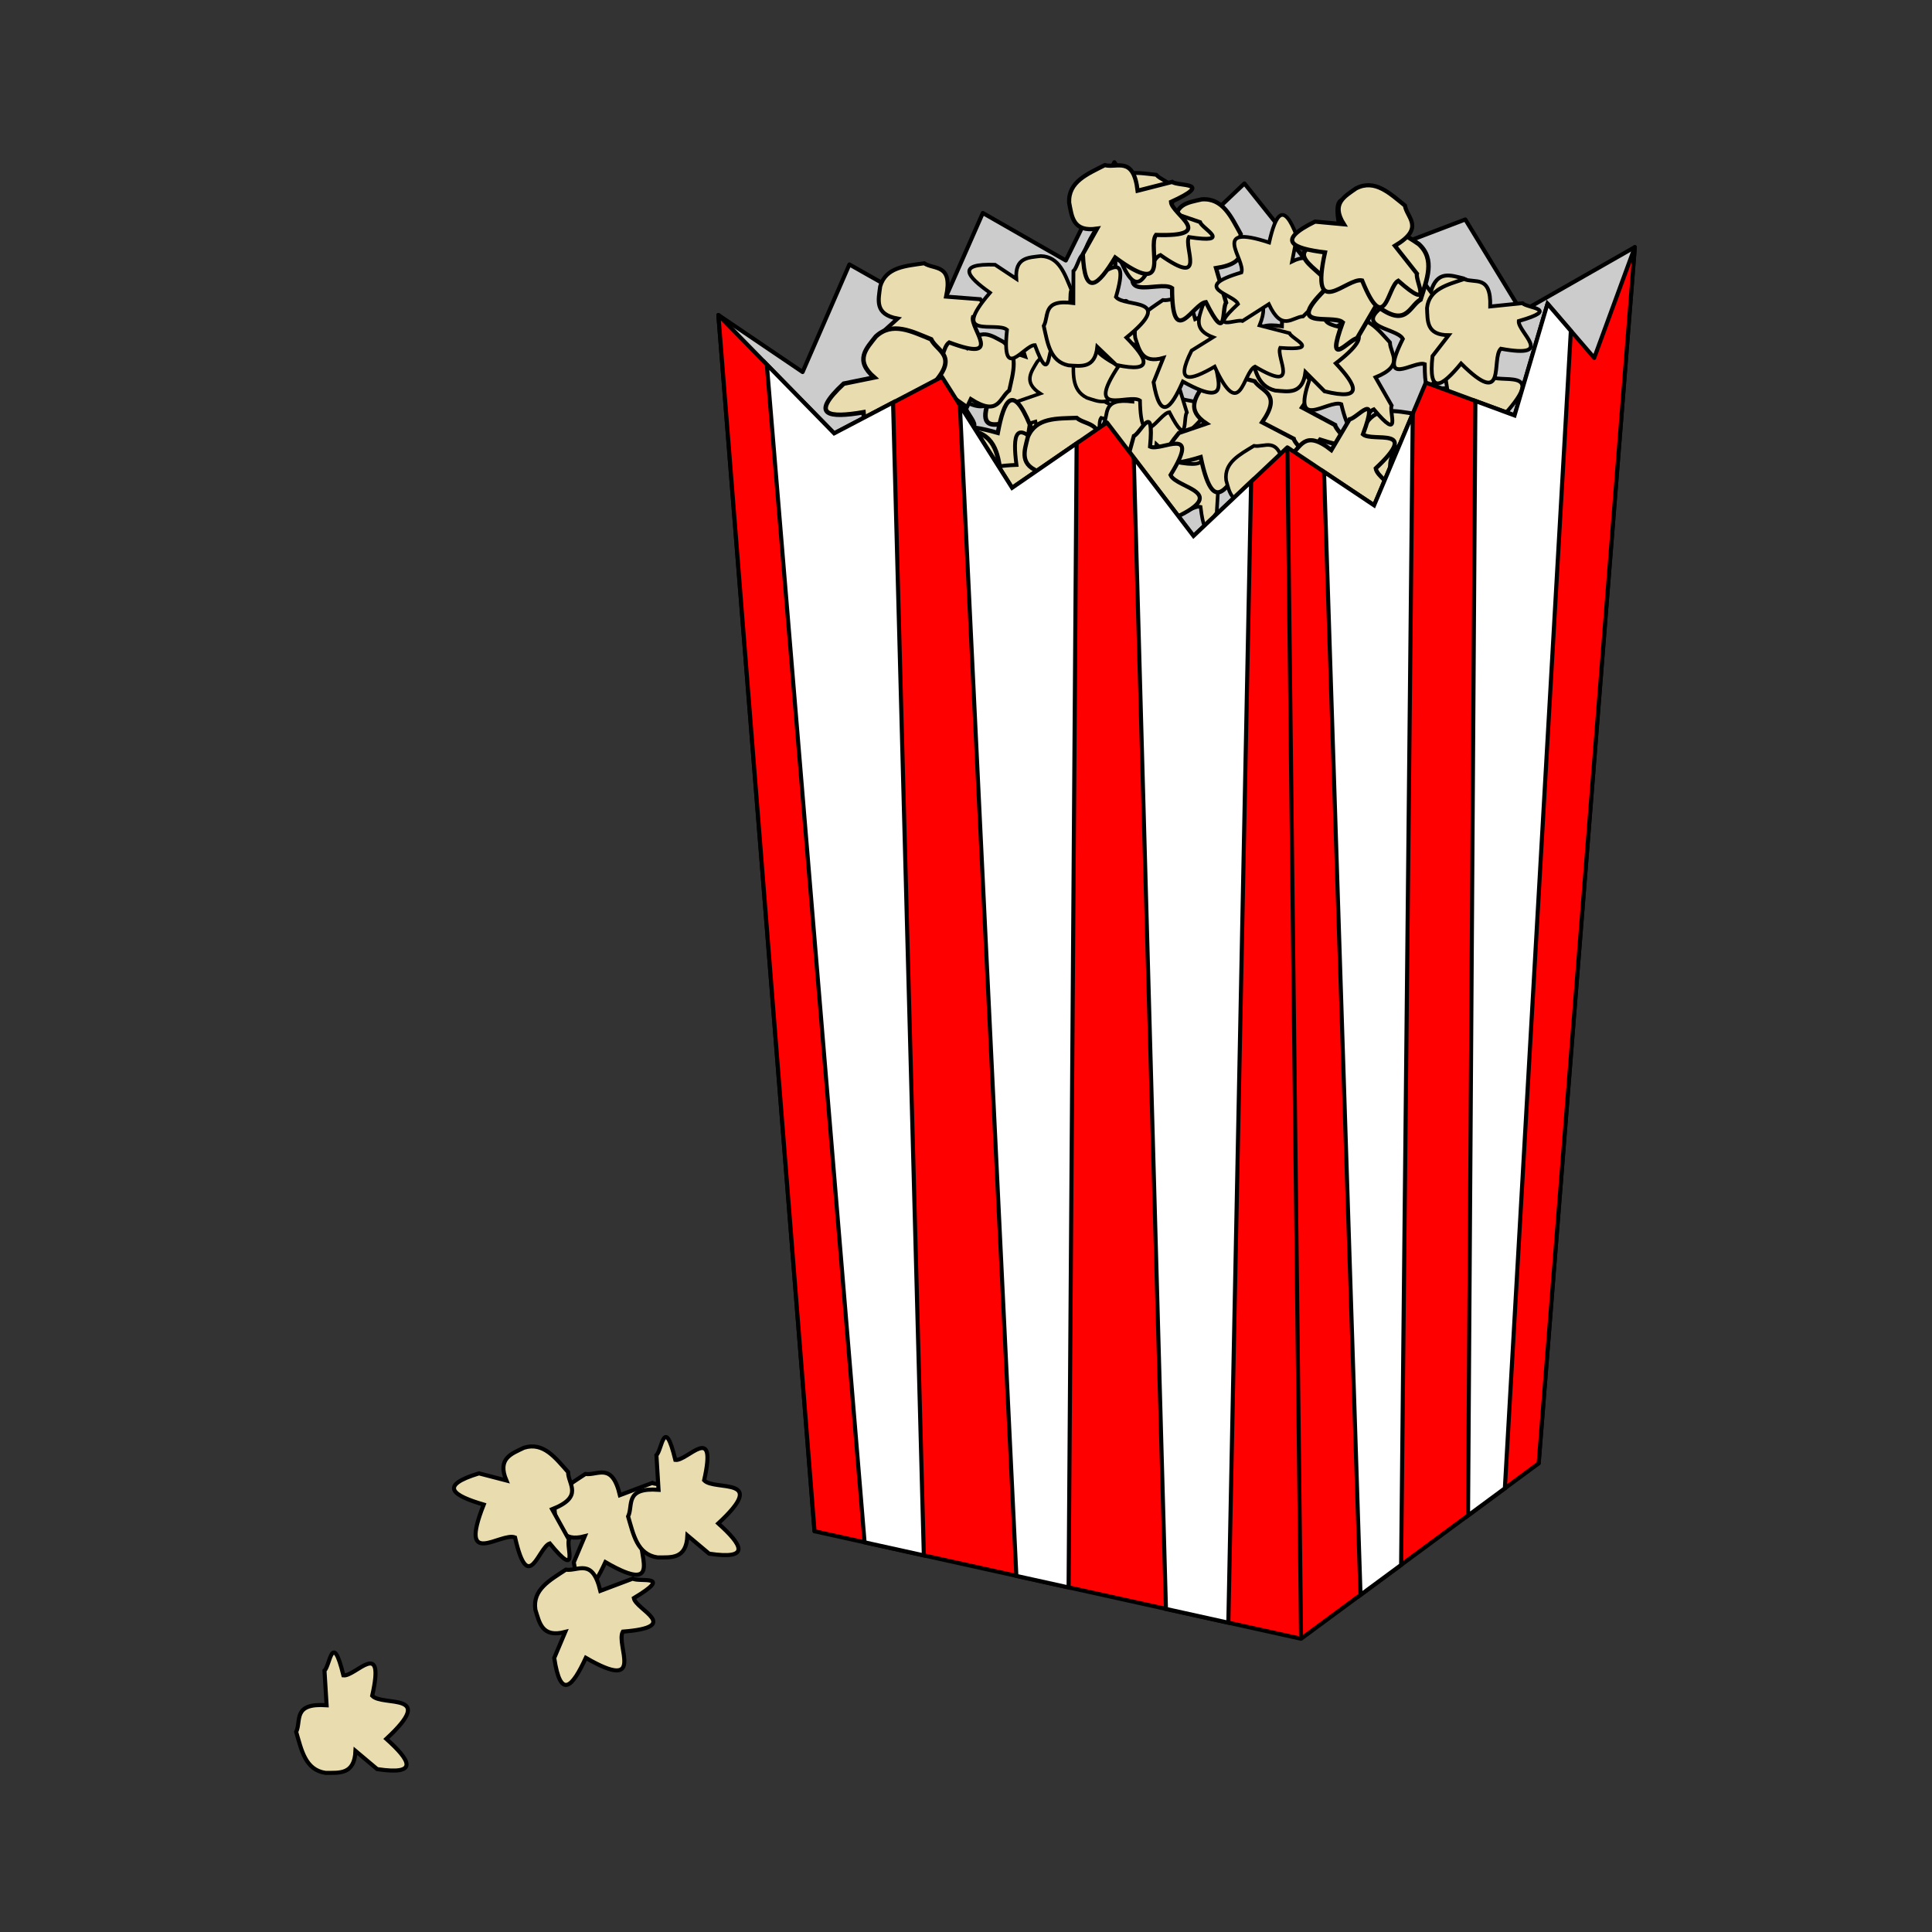 <svg:svg xmlns:dc="http://purl.org/dc/elements/1.1/" xmlns:ns1="http://sodipodi.sourceforge.net/DTD/sodipodi-0.dtd" xmlns:ns2="http://www.inkscape.org/namespaces/inkscape" xmlns:ns4="http://creativecommons.org/ns#" xmlns:rdf="http://www.w3.org/1999/02/22-rdf-syntax-ns#" xmlns:svg="http://www.w3.org/2000/svg" height="227.524" id="svg3997" version="1.1" viewBox="-31.388 -14.716 227.524 227.524" width="227.524" ns1:docname="New document 6" ns2:version="0.48.4 r9939">
  <svg:rect x="-31.388" y="-14.716" width="227.524" height="227.524" fill="#333333" stroke="none"/>
  <ns1:namedview bordercolor="#666666" borderopacity="1.0" fit-margin-bottom="0" fit-margin-left="0" fit-margin-right="0" fit-margin-top="0" id="base" pagecolor="#ffffff" showgrid="false" ns2:current-layer="layer1" ns2:cx="0.30105885" ns2:cy="116.03001" ns2:document-units="px" ns2:object-nodes="true" ns2:object-paths="true" ns2:pageopacity="0.0" ns2:pageshadow="2" ns2:snap-global="false" ns2:window-height="1017" ns2:window-maximized="1" ns2:window-width="1920" ns2:window-x="-8" ns2:window-y="-8" ns2:zoom="1.979899" />
  <svg:g id="layer1" transform="translate(286.62 -370.86)" ns2:groupmode="layer" ns2:label="Layer 1">
    <svg:g id="g5041" transform="matrix(.96 0 0 .96 -57.6 14.866)">
      <svg:path d="m-200.87 547.15c0.782 5.185 2.234 3.551 3.876-0.02 7.45 4.312 3.612-1.615 4.543-3.216 7.37-0.573 1.611-2.659 1.347-4.111 4.96-2.973 0.643-1.912-0.127-2.393l-3.982 1.503c-0.964-4.114-2.733-2.378-4.232-2.6-1.934 1.283-4.122 2.435-3.736 4.922 0.513 1.62 0.811 3.459 3.662 2.717z" id="path4773" style="stroke:#000000;stroke-width:.5;fill:#e9ddaf" ns1:nodetypes="cccccccccc" ns2:connector-curvature="0" />
      <svg:g id="g4520" transform="translate(166.53 -3.03)">
        <svg:g id="g3192" style="stroke:#000000;stroke-width:.728" transform="matrix(.687 0 0 .687 -22.802 99.601)">
          <svg:path d="m-475.78 370.78 15.038 10.184 8.358-19.209 15.84 8.954 7.985-18.144 14.816 8.481 8.674-17.541 10.691 15.686 12.535-11.899 13.127 16.454 26.31-10.024 10.04 16.476 20.23-11.541-17.173 217.18-129.3 12.122z" id="path3188" style="stroke-linejoin:round;stroke:#000000;stroke-linecap:round;stroke-width:.728;fill:#cccccc" transform="translate(0,62.362)" ns1:nodetypes="cccccccccccccccc" ns2:connector-curvature="0" />
          <svg:path d="m-405.07 405.86 2.02 215.16" id="path3184" style="stroke:#000000;stroke-width:.728;fill:none" ns2:connector-curvature="0" />
        </svg:g>
        <svg:g id="g4388" transform="translate(106.89 -42.714)">
          <svg:g id="g5084" transform="translate(-95.53 -3.947)">
            <svg:g id="g5138" transform="translate(-10 56.844)">
              <svg:path d="m-317.17 390.75c-5.745 1.294-3.797 2.788 0.335 4.34-4.231 8.692 2.1 3.916 3.968 4.83 1.234 8.21 3.108 1.59 4.713 1.177 3.729 5.316 2.193 0.567 2.671-0.334l-2.004-4.34c4.531-1.411 2.443-3.252 2.572-4.949-1.593-2.063-3.059-4.421-5.814-3.789-1.774 0.706-3.81 1.186-2.749 4.321z" id="use4128" style="stroke:#000000;stroke-width:.562;fill:#e9ddaf" ns1:nodetypes="cccccccccc" ns2:connector-curvature="0" />
              <svg:path d="m-323.37 387.81c-4.294-2.876-4.069-0.733-2.561 2.835-8.088 2.557-1.224 3.702-0.678 5.444-4.48 5.745 0.865 2.939 2.098 3.712-1.132 5.585 0.964 1.739 1.826 1.498l1.552-3.897c3.635 2.032 3.546-0.409 4.704-1.353 0.351-2.26 0.967-4.618-1.1-5.99-1.521-0.703-3.057-1.709-4.411 0.86z" id="use4132" style="stroke:#000000;stroke-width:.493;fill:#e9ddaf" ns1:nodetypes="cccccccccc" ns2:connector-curvature="0" />
              <svg:path d="m-321.69 387.72c-4.058-3.089-3.964-0.965-2.692 2.639-8.121 2.036-1.427 3.574-0.993 5.322-4.757 5.391 0.676 2.947 1.845 3.782-1.449 5.434 0.846 1.77 1.709 1.585l1.762-3.746c3.459 2.219 3.518-0.191 4.715-1.051 0.481-2.205 1.228-4.491-0.725-5.966-1.456-0.783-2.909-1.866-4.397 0.584z" id="use4134" style="stroke:#000000;stroke-width:.486;fill:#e9ddaf" ns1:nodetypes="cccccccccc" ns2:connector-curvature="0" />
              <svg:path d="m-314.36 397.6c-2.855 3.476-0.98 3.463 2.239 2.459 1.53 7.224 3.103 1.374 4.659 1.049 4.597 4.368 2.619-0.5 3.393-1.503 4.743 1.454 1.588-0.688 1.453-1.455l-3.245-1.675c2.068-2.977-0.054-3.107-0.773-4.19-1.928-0.495-3.919-1.229-5.282 0.445-0.738 1.258-1.739 2.503 0.372 3.894z" id="use4136" style="stroke:#000000;stroke-width:.429;fill:#e9ddaf" ns1:nodetypes="cccccccccc" ns2:connector-curvature="0" />
              <svg:path d="m-312.81 400.44c-2.115-5.079-3.177-3.046-3.94 1.006-8.68-2.495-3.266 2.563-3.807 4.429-7.357 2.457-0.964 3.116-0.325 4.527-4.293 4.287-0.169 2.11 0.737 2.404l3.671-2.542c2.027 3.943 3.386 1.725 4.969 1.571 1.642-1.798 3.577-3.526 2.552-5.96-0.935-1.519-1.705-3.315-4.419-1.834z" id="use4138" style="stroke:#000000;stroke-width:.525;fill:#e9ddaf" ns1:nodetypes="cccccccccc" ns2:connector-curvature="0" />
              <svg:path d="m-331.58 389.72c-1.467 4.955 0.511 4.102 3.468 1.601 4.849 6.96 3.898 0.067 5.399-0.973 6.818 2.567 2.548-1.7 2.919-3.107 5.669-0.582 1.373-1.438 0.887-2.189l-4.182-0.322c0.858-4.075-1.446-3.264-2.691-4.088-2.262 0.338-4.696 0.451-5.391 2.833-0.218 1.661-0.721 3.426 2.134 3.955z" id="use4140" style="stroke:#000000;stroke-width:.493;fill:#e9ddaf" ns1:nodetypes="cccccccccc" ns2:connector-curvature="0" />
              <svg:path d="m-335.65 395.41c-4.22 3.933-1.834 4.235 2.428 3.506 0.717 9.443 3.712 2.274 5.744 2.125 5.102 6.334 3.415-0.191 4.569-1.334 5.782 2.654 2.135-0.605 2.094-1.603l-3.84-2.68c3.135-3.433 0.459-3.958-0.271-5.458-2.367-0.957-4.772-2.228-6.79-0.332-1.152 1.473-2.636 2.886-0.189 5.013z" id="use4142" style="stroke:#000000;stroke-width:.55;fill:#e9ddaf" ns1:nodetypes="cccccccccc" ns2:connector-curvature="0" />
              <svg:path d="m-311.35 403.4c-3.253-3.772-3.593-1.723-3.106 1.978-8.171 0.305-2.086 3.127-2.024 4.885-5.635 4.191 0.051 2.952 0.998 3.986-2.482 4.9 0.451 1.863 1.313 1.86l2.44-3.224c2.857 2.819 3.4 0.528 4.718-0.052 0.905-2.01 2.081-4.043 0.512-5.847-1.233-1.043-2.402-2.371-4.319-0.33z" id="use4168" style="stroke:#000000;stroke-width:.475;fill:#e9ddaf" ns1:nodetypes="cccccccccc" ns2:connector-curvature="0" />
              <svg:path d="m-326.42 400.82c-5.555-1.69-4.614 0.54-1.828 3.883-7.862 5.389-0.108 4.38 1.048 6.074-2.942 7.639 1.889 2.877 3.467 3.306 0.606 6.374 1.604 1.555 2.452 1.015l0.397-4.697c4.571 0.998 3.679-1.597 4.616-2.99-0.361-2.545-0.468-5.281-3.137-6.081-1.864-0.26-3.844-0.84-4.462 2.365z" id="use4178" style="stroke:#000000;stroke-width:.554;fill:#e9ddaf" ns1:nodetypes="cccccccccc" ns2:connector-curvature="0" />
              <svg:path d="m-317.08 380.82c-4.716-0.167-3.511 1.388-0.625 3.432-5.05 5.876 0.83 3.463 2.092 4.552-0.715 6.615 2.085 1.866 3.414 1.873 1.808 4.88 1.585 0.886 2.138 0.285l-0.669-3.772c3.799-0.171 2.556-2.023 3.002-3.313-0.815-1.923-1.47-4.05-3.735-4.121-1.519 0.186-3.195 0.144-3.011 2.79z" id="use4182" style="stroke:#000000;stroke-width:.45;fill:#e9ddaf" ns1:nodetypes="cccccccccc" ns2:connector-curvature="0" />
              <svg:path d="m-314.21 408.46c-2.114 5.029 0.061 4.364 3.454 2.082 4.282 7.866 4.083 0.522 5.778-0.395 6.857 3.484 2.871-1.489 3.423-2.922 6.016 0.046 1.607-1.35 1.184-2.195l-4.352-0.822c1.372-4.177-1.139-3.592-2.351-4.602-2.413 0.092-4.981-0.07-5.985 2.348-0.422 1.718-1.154 3.512 1.781 4.397z" id="use4188" style="stroke:#000000;stroke-width:.52;fill:#e9ddaf" ns1:nodetypes="cccccccccc" ns2:connector-curvature="0" />
              <svg:path d="m-294.27 399.99c-4.464-1.241-3.671 0.52-1.383 3.134-6.168 4.452-0.001 3.496 0.954 4.825-2.199 6.151 1.563 2.259 2.83 2.57 0.607 5.074 1.31 1.209 1.976 0.762l0.226-3.755c3.666 0.708 2.904-1.346 3.625-2.474-0.337-2.023-0.475-4.204-2.621-4.79-1.492-0.171-3.083-0.595-3.514 1.973z" id="use4192" style="stroke:#000000;stroke-width:.442;fill:#e9ddaf" ns1:nodetypes="cccccccccc" ns2:connector-curvature="0" />
              <svg:path d="m-300.46 398.47c4.066 2.039 3.634 0.193 1.924-2.757 6.782-3.123 0.662-3.367-0.007-4.828 3.28-5.509-1.079-2.471-2.24-3.01 0.374-5.001-1.033-1.412-1.759-1.107l-0.927 3.574c-3.398-1.375-3.051 0.747-3.959 1.698-0.058 2.012-0.336 4.139 1.619 5.109 1.405 0.447 2.857 1.156 3.757-1.236z" id="use4200" style="stroke:#000000;stroke-width:.434;fill:#e9ddaf" ns1:nodetypes="cccccccccc" ns2:connector-curvature="0" />
              <svg:path d="m-290.07 399.59c-3.637 4.304-1.288 4.321 2.761 3.119 1.79 9.076 3.864 1.776 5.817 1.395 5.683 5.553 3.29-0.581 4.277-1.823 5.916 1.904 2.001-0.834 1.845-1.797l-4.035-2.155c2.643-3.693-0.013-3.893-0.895-5.262-2.407-0.654-4.887-1.608-6.625 0.465-0.946 1.563-2.223 3.105 0.397 4.885z" id="use4202" style="stroke:#000000;stroke-width:.537;fill:#e9ddaf" ns1:nodetypes="cccccccccc" ns2:connector-curvature="0" />
              <svg:path d="m-294.98 405c4.662 0.954 3.724-0.794 1.194-3.309 6.003-5-0.247-3.582-1.32-4.876 1.816-6.459-1.762-2.204-3.082-2.433-0.982-5.155-1.428-1.146-2.079-0.64l0.036 3.863c-3.807-0.465-2.88 1.585-3.538 2.793 0.489 2.049 0.786 4.273 3.026 4.722 1.541 0.069 3.201 0.391 3.46-2.271z" id="use4204" style="stroke:#000000;stroke-width:.454;fill:#e9ddaf" ns1:nodetypes="cccccccccc" ns2:connector-curvature="0" />
              <svg:path d="m-294.53 401.46c-3.442 4.159-1.192 4.152 2.676 2.961 1.804 8.678 3.719 1.663 5.587 1.28 5.498 5.264 3.146-0.589 4.08-1.788 5.686 1.766 1.909-0.819 1.75-1.74l-3.887-2.025c2.496-3.564-0.051-3.729-0.909-5.032-2.312-0.603-4.698-1.493-6.342 0.511-0.891 1.506-2.099 2.997 0.429 4.676z" id="use4206" style="stroke:#000000;stroke-width:.515;fill:#e9ddaf" ns1:nodetypes="cccccccccc" ns2:connector-curvature="0" />
              <svg:path d="m-301.72 389.77c-4.678 0.409-3.299 1.798-0.199 3.466-4.271 6.417 1.242 3.319 2.62 4.241 0.099 6.62 2.286 1.589 3.599 1.434 2.379 4.6 1.673 0.682 2.146 0.021l-1.12-3.644c3.731-0.631 2.278-2.309 2.561-3.637-1.039-1.8-1.945-3.821-4.19-3.615-1.477 0.368-3.138 0.531-2.634 3.121z" id="use4208" style="stroke:#000000;stroke-width:.448;fill:#e9ddaf" ns1:nodetypes="cccccccccc" ns2:connector-curvature="0" />
              <svg:path d="m-273.73 406.08c-2.838 4.294-0.705 4.057 2.839 2.533 2.597 8.041 3.695 1.197 5.426 0.642 5.749 4.427 2.922-0.879 3.684-2.112 5.57 1.093 1.726-0.971 1.481-1.828l-3.891-1.522c2.002-3.633-0.429-3.53-1.376-4.677-2.253-0.335-4.606-0.935-5.959 1.132-0.691 1.519-1.683 3.055 0.884 4.388z" id="use4222" style="stroke:#000000;stroke-width:.491;fill:#e9ddaf" ns1:nodetypes="cccccccccc" ns2:connector-curvature="0" />
              <svg:path d="m-297.64 395.24c0.814 4.797 2.133 3.256 3.596-0.085 6.986 3.874 3.324-1.56 4.161-3.061 6.829-0.657 1.449-2.494 1.179-3.837 4.551-2.842 0.564-1.785-0.158-2.219l-3.669 1.462c-0.964-3.801-2.576-2.16-3.971-2.34-1.772 1.224-3.783 2.329-3.383 4.63 0.504 1.495 0.811 3.196 3.444 2.459z" id="use4226" style="stroke:#000000;stroke-width:0.464;fill:#e9ddaf" ns1:nodetypes="cccccccccc" ns2:connector-curvature="0" />
              <svg:path d="m-297.89 415.27c4.617 2.409 4.157 0.287 2.254-3.121 7.822-3.45 0.82-3.843 0.081-5.528 3.857-6.247-1.189-2.849-2.509-3.488 0.52-5.719-1.157-1.636-1.994-1.3l-1.127 4.074c-3.865-1.636-3.507 0.799-4.564 1.872-0.103 2.303-0.461 4.732 1.76 5.88 1.601 0.537 3.25 1.376 4.324-1.346z" id="use4238" style="stroke:#000000;stroke-width:.497;fill:#e9ddaf" ns1:nodetypes="cccccccccc" ns2:connector-curvature="0" />
              <svg:path d="m-278.84 390.64c-4.662 1.488-2.942 2.584 0.592 3.569-2.872 7.503 2.023 3.09 3.636 3.711 1.618 6.707 2.688 1.091 3.988 0.633 3.473 4.131 1.857 0.31 2.187-0.471l-1.974-3.448c3.649-1.497 1.787-2.87 1.77-4.284-1.469-1.592-2.853-3.439-5.088-2.715-1.417 0.713-3.068 1.259-1.962 3.777z" id="use4240" style="stroke:#000000;stroke-width:.467;fill:#e9ddaf" ns1:nodetypes="cccccccccc" ns2:connector-curvature="0" />
              <svg:path d="m-265.87 412.53c0.99 5.569 2.51 3.766 4.18-0.131 8.156 4.44 3.849-1.844 4.809-3.596 7.932-0.826 1.662-2.913 1.336-4.472 5.265-3.346 0.64-2.08-0.204-2.578l-4.252 1.733c-1.156-4.41-3.014-2.487-4.637-2.684-2.049 1.439-4.377 2.742-3.89 5.413 0.599 1.733 0.972 3.708 4.026 2.827z" id="use4242" style="stroke:#000000;stroke-width:.539;fill:#e9ddaf" ns1:nodetypes="cccccccccc" ns2:connector-curvature="0" />
              <svg:path d="m-286.86 412.52c0.551 4.575 1.869 3.178 3.405 0.084 6.431 3.984 3.215-1.324 4.076-2.705 6.49-0.309 1.485-2.293 1.291-3.576 4.435-2.481 0.615-1.663-0.048-2.106l-3.538 1.215c-0.739-3.64-2.338-2.161-3.649-2.395-1.732 1.077-3.685 2.03-3.412 4.225 0.408 1.437 0.621 3.06 3.146 2.483z" id="use4244" style="stroke:#000000;stroke-width:.439;fill:#e9ddaf" ns1:nodetypes="cccccccccc" ns2:connector-curvature="0" />
              <svg:path d="m-255.26 402.64c4.835 0.281 3.635-1.342 0.72-3.507 5.317-5.911-0.771-3.572-2.04-4.719 0.887-6.77-2.096-1.962-3.459-2.001-1.741-5.049-1.605-0.946-2.187-0.342l0.599 3.885c-3.902 0.087-2.67 2.016-3.156 3.329 0.791 1.992 1.415 4.189 3.736 4.315 1.562-0.155 3.281-0.073 3.154-2.792z" id="use4256" style="stroke:#000000;stroke-width:.462;fill:#e9ddaf" ns1:nodetypes="cccccccccc" ns2:connector-curvature="0" />
              <svg:path d="m-265.57 381.48c-4.599-1.901-3.981 0.08-1.88 3.162-7.151 3.948-0.454 3.727 0.392 5.268-3.14 6.274 1.374 2.611 2.684 3.106-0.009 5.488 1.24 1.459 2.008 1.068l0.726-3.974c3.817 1.229 3.27-1.059 4.185-2.169-0.098-2.2 0.037-4.543-2.174-5.446-1.569-0.375-3.21-1.033-4.001 1.649z" id="use4264" style="stroke:#000000;stroke-width:.475;fill:#e9ddaf" ns1:nodetypes="cccccccccc" ns2:connector-curvature="0" />
              <svg:path d="m-275.07 413.83c3.971 3.668 4.086 1.417 3.106-2.514 8.773-1.331 1.865-3.627 1.583-5.515 5.561-5.21-0.417-3.177-1.566-4.176 2.075-5.588-0.714-1.953-1.644-1.844l-2.236 3.776c-3.427-2.689-3.731-0.152-5.08 0.635-0.729 2.279-1.748 4.615 0.165 6.368 1.457 0.973 2.881 2.261 4.698-0.174z" id="use4268" style="stroke:#000000;stroke-width:.515;fill:#e9ddaf" ns1:nodetypes="cccccccccc" ns2:connector-curvature="0" />
              <svg:path d="m-263.42 392.03c-0.534 4.871 1.169 3.743 3.506 0.909 5.698 5.678 3.649-0.595 4.874-1.818 6.795 1.247 2.091-2.016 2.2-3.392 5.192-1.498 1.039-1.573 0.459-2.192l-3.957 0.405c0.114-3.947-1.9-2.802-3.201-3.362-2.054 0.697-4.307 1.213-4.553 3.552 0.076 1.587-0.096 3.319 2.658 3.331z" id="use4278" style="stroke:#000000;stroke-width:.467;fill:#e9ddaf" ns1:nodetypes="cccccccccc" ns2:connector-curvature="0" />
              <svg:path d="m-276.66 396.35c4.865 1.184 3.946-0.69 1.384-3.433 6.506-5.024-0.121-3.776-1.199-5.179 2.16-6.721-1.767-2.385-3.146-2.677-0.833-5.459-1.457-1.26-2.161-0.754l-0.112 4.063c-3.985-0.636-3.09 1.555-3.829 2.799 0.435 2.173 0.66 4.524 2.998 5.083 1.618 0.132 3.351 0.535 3.726-2.254z" id="use4282" style="stroke:#000000;stroke-width:.477;fill:#e9ddaf" ns1:nodetypes="cccccccccc" ns2:connector-curvature="0" />
              <svg:path d="m-302.22 393.11c4.732 1.026 3.798-0.764 1.254-3.353 6.166-5.016-0.209-3.648-1.286-4.977 1.924-6.55-1.767-2.263-3.107-2.511-0.939-5.257-1.439-1.183-2.108-0.676l-0.009 3.931c-3.868-0.518-2.949 1.579-3.633 2.8 0.473 2.09 0.749 4.357 3.023 4.84 1.567 0.088 3.252 0.435 3.547-2.27z" id="use4310" style="stroke:#000000;stroke-width:.462;fill:#e9ddaf" ns1:nodetypes="cccccccccc" ns2:connector-curvature="0" />
              <svg:path d="m-292.97 391.35c-2.088 4.17-0.196 3.726 2.828 1.972 3.205 6.952 3.453 0.677 4.95-0.009 5.651 3.361 2.533-1.107 3.086-2.298 5.128 0.381 1.447-1.06 1.135-1.805l-3.665-0.948c1.408-3.485-0.768-3.128-1.744-4.058-2.063-0.058-4.244-0.343-5.238 1.663-0.457 1.441-1.184 2.93 1.27 3.852z" id="use4324" style="stroke:#000000;stroke-width:.445;fill:#e9ddaf" ns1:nodetypes="cccccccccc" ns2:connector-curvature="0" />
              <svg:path d="m-298.04 374.72c-5.425 0.394-3.851 2.026-0.29 4.011-5.057 7.36 1.381 3.865 2.962 4.957 0.002 7.669 2.621 1.879 4.144 1.722 2.677 5.368 1.926 0.819 2.486 0.061l-1.235-4.239c4.332-0.667 2.678-2.636 3.028-4.169-1.173-2.103-2.188-4.458-4.791-4.259-1.717 0.401-3.643 0.561-3.103 3.57z" id="use4330" style="stroke:#000000;stroke-width:.519;fill:#e9ddaf" ns1:nodetypes="cccccccccc" ns2:connector-curvature="0" />
              <svg:path d="m-304.96 376.89c-2.581 4.291-0.518 3.973 2.864 2.345 2.856 7.708 3.641 1.01 5.301 0.4 5.771 4.066 2.804-0.975 3.494-2.205 5.459 0.833 1.637-1.015 1.364-1.838l-3.845-1.319c1.796-3.614-0.563-3.413-1.531-4.489-2.204-0.233-4.515-0.718-5.745 1.346-0.609 1.505-1.51 3.039 1.04 4.229z" id="use4348" style="stroke:#000000;stroke-width:.477;fill:#e9ddaf" ns1:nodetypes="cccccccccc" ns2:connector-curvature="0" />
              <svg:path d="m-306.31 379.51c0.208 5.385 1.877 3.882 3.962 0.421 7.119 5.254 3.873-1.238 5.008-2.767 7.594 0.255 1.948-2.532 1.844-4.046 5.405-2.471 0.875-1.88 0.144-2.459l-4.239 1.081c-0.516-4.312-2.52-2.74-4.026-3.138-2.122 1.091-4.488 2.017-4.378 4.602 0.34 1.714 0.434 3.626 3.431 3.193z" id="use4350" style="stroke:#000000;stroke-width:.514;fill:#e9ddaf" ns1:nodetypes="cccccccccc" ns2:connector-curvature="0" />
              <svg:path d="m-280.05 377.36c-1.65-4.416-2.624-2.709-3.406 0.737-7.354-2.412-2.878 2.091-3.4 3.672-6.378 1.871-0.924 2.638-0.422 3.866-3.812 3.535-0.211 1.801 0.555 2.082l3.224-2.061c1.611 3.441 2.845 1.585 4.205 1.502 1.463-1.488 3.175-2.906 2.374-5.023-0.752-1.33-1.355-2.893-3.726-1.711z" id="use4362" style="stroke:#000000;stroke-width:.45;fill:#e9ddaf" ns1:nodetypes="cccccccccc" ns2:connector-curvature="0" />
              <svg:path d="m-271.18 374.83c-4.266-3.896-4.375-1.49-3.304 2.706-9.368 1.476-1.971 3.888-1.659 5.904-5.912 5.602 0.465 3.393 1.699 4.453-2.184 5.985 0.775 2.083 1.768 1.961l2.366-4.049c3.679 2.853 3.988 0.14 5.426-0.71 0.765-2.44 1.84-4.943-0.215-6.805-1.563-1.031-3.093-2.399-5.019 0.215z" id="use4364" style="stroke:#000000;stroke-width:.551;fill:#e9ddaf" ns1:nodetypes="cccccccccc" ns2:connector-curvature="0" />
              <svg:path d="m-277.83 375.53c-4.82 2.373-2.774 3.284 1.223 3.779-1.899 8.613 2.698 3.025 4.55 3.438 2.846 7.019 3.096 0.748 4.432 0.039 4.442 3.921 2.067 0.035 2.298-0.866l-2.703-3.422c3.718-2.218 1.474-3.406 1.225-4.939-1.853-1.49-3.656-3.27-5.965-2.121-1.423 1.004-3.127 1.865-1.516 4.419z" id="use4386" style="stroke:#000000;stroke-width:.512;fill:#e9ddaf" ns1:nodetypes="cccccccccc" ns2:connector-curvature="0" />
            </svg:g>
          </svg:g>
        </svg:g>
        <svg:g id="g3236" style="stroke:#000000;stroke-width:.5">
          <svg:g id="g3196" style="stroke:#000000;stroke-width:.728" transform="matrix(.687 0 0 .687 -22.802 99.601)">
            <svg:path d="m-475.78 370.78 20.679 21.142 19.248-10.096 12.531 19.813 16.93-11.663 15.458 20.264 16.751-15.822 15.498 10.34 9.232-21.905 15.851 5.85 5.887-19.945 8.327 9.679 7.252-19.78-17.173 217.18-42.426 31.315-86.873-19.193z" id="path3180" style="stroke-linejoin:round;stroke:#000000;stroke-linecap:round;stroke-width:.728;fill:#ff0000" transform="translate(0,62.362)" ns1:nodetypes="ccccccccccccccccc" ns2:connector-curvature="0" />
            <svg:path d="m-374.18 456.78 2.449 212.74" id="path3190" style="stroke:#000000;stroke-width:.728;fill:none" ns1:nodetypes="cc" ns2:connector-curvature="0" />
          </svg:g>
          <svg:path d="m-343.72 403.25 11.993 144.48 7.27 1.606-3.777-141.44-7.227 3.791z" id="path3202" style="stroke:#000000;stroke-width:.5;fill:#ffffff" ns1:nodetypes="cccccc" ns2:connector-curvature="0" />
          <svg:path d="m-320.04 408.24 6.933 143.61 6.407 1.415 0.985-140.35-7.917 5.454z" id="path3204" style="stroke:#000000;stroke-width:.5;fill:#ffffff" ns1:nodetypes="cccccc" ns2:connector-curvature="0" />
          <svg:path d="m-298.71 414.67 3.953 141.23 7.654 1.691 2.793-139.99-7.066 6.674z" id="path3206" style="stroke:#000000;stroke-width:.5;fill:#ffffff" ns1:nodetypes="cccccc" ns2:connector-curvature="0" />
          <svg:path d="m-270.89 554.18 4.982-3.677 1.427-141.24-4.743 11.254-6.143-4.099z" id="path3234" style="stroke:#000000;stroke-width:.5;fill:#ffffff" ns1:nodetypes="cccccc" ns2:connector-curvature="0" />
          <svg:path d="m-257.7 544.44 4.518-3.334 8.095-141.99-2.864-3.328-4.045 13.702-4.802-1.772z" id="path3232" style="stroke:#000000;stroke-width:.5;fill:#ffffff" ns1:nodetypes="ccccccc" ns2:connector-curvature="0" />
        </svg:g>
      </svg:g>
      <svg:path d="m-184.27 546.09c5.185 0.782 4.052-1.087 1.124-3.71 6.318-5.846-0.478-3.928-1.733-5.29 1.627-7.211-2.065-2.323-3.531-2.499-1.377-5.616-1.637-1.179-2.324-0.585l0.261 4.248c-4.215-0.293-3.078 1.91-3.733 3.276 0.656 2.226 1.11 4.657 3.601 5.022 1.7-0.013 3.545 0.246 3.676-2.698z" id="path5037" style="stroke:#000000;stroke-width:.5;fill:#e9ddaf" ns1:nodetypes="cccccccccc" ns2:connector-curvature="0" />
      <svg:path d="m-224.99 572.52c5.185 0.782 4.052-1.087 1.124-3.71 6.318-5.846-0.478-3.928-1.733-5.29 1.627-7.211-2.065-2.323-3.531-2.499-1.377-5.616-1.637-1.179-2.324-0.585l0.261 4.248c-4.215-0.293-3.078 1.91-3.733 3.276 0.656 2.226 1.11 4.657 3.601 5.022 1.7-0.013 3.545 0.246 3.676-2.698z" id="path5039" style="stroke:#000000;stroke-width:.5;fill:#e9ddaf" ns1:nodetypes="cccccccccc" ns2:connector-curvature="0" />
      <svg:path d="m-203.27 558.89c0.782 5.185 2.234 3.551 3.876-0.02 7.45 4.312 3.612-1.615 4.543-3.216 7.37-0.573 1.611-2.659 1.347-4.111 4.96-2.973 0.643-1.912-0.127-2.393l-3.982 1.503c-0.964-4.114-2.733-2.378-4.232-2.6-1.934 1.283-4.122 2.435-3.736 4.922 0.513 1.62 0.811 3.459 3.662 2.717z" id="path5195" style="stroke:#000000;stroke-width:.5;fill:#e9ddaf" ns1:nodetypes="cccccccccc" ns2:connector-curvature="0" />
      <svg:path d="m-212.5 536.24c-5.017 1.526-3.189 2.725 0.582 3.832-3.186 7.997 2.122 3.339 3.841 4.029 1.635 7.209 2.864 1.208 4.263 0.736 3.66 4.476 1.985 0.359 2.35-0.472l-2.064-3.722c3.931-1.55 1.956-3.049 1.959-4.564-1.55-1.727-3.006-3.726-5.412-2.983-1.529 0.743-3.305 1.304-2.157 4.018z" id="path4775" style="stroke:#000000;stroke-width:.5;fill:#e9ddaf" ns1:nodetypes="cccccccccc" ns2:connector-curvature="0" />
    </svg:g>
  </svg:g>
</svg:svg>